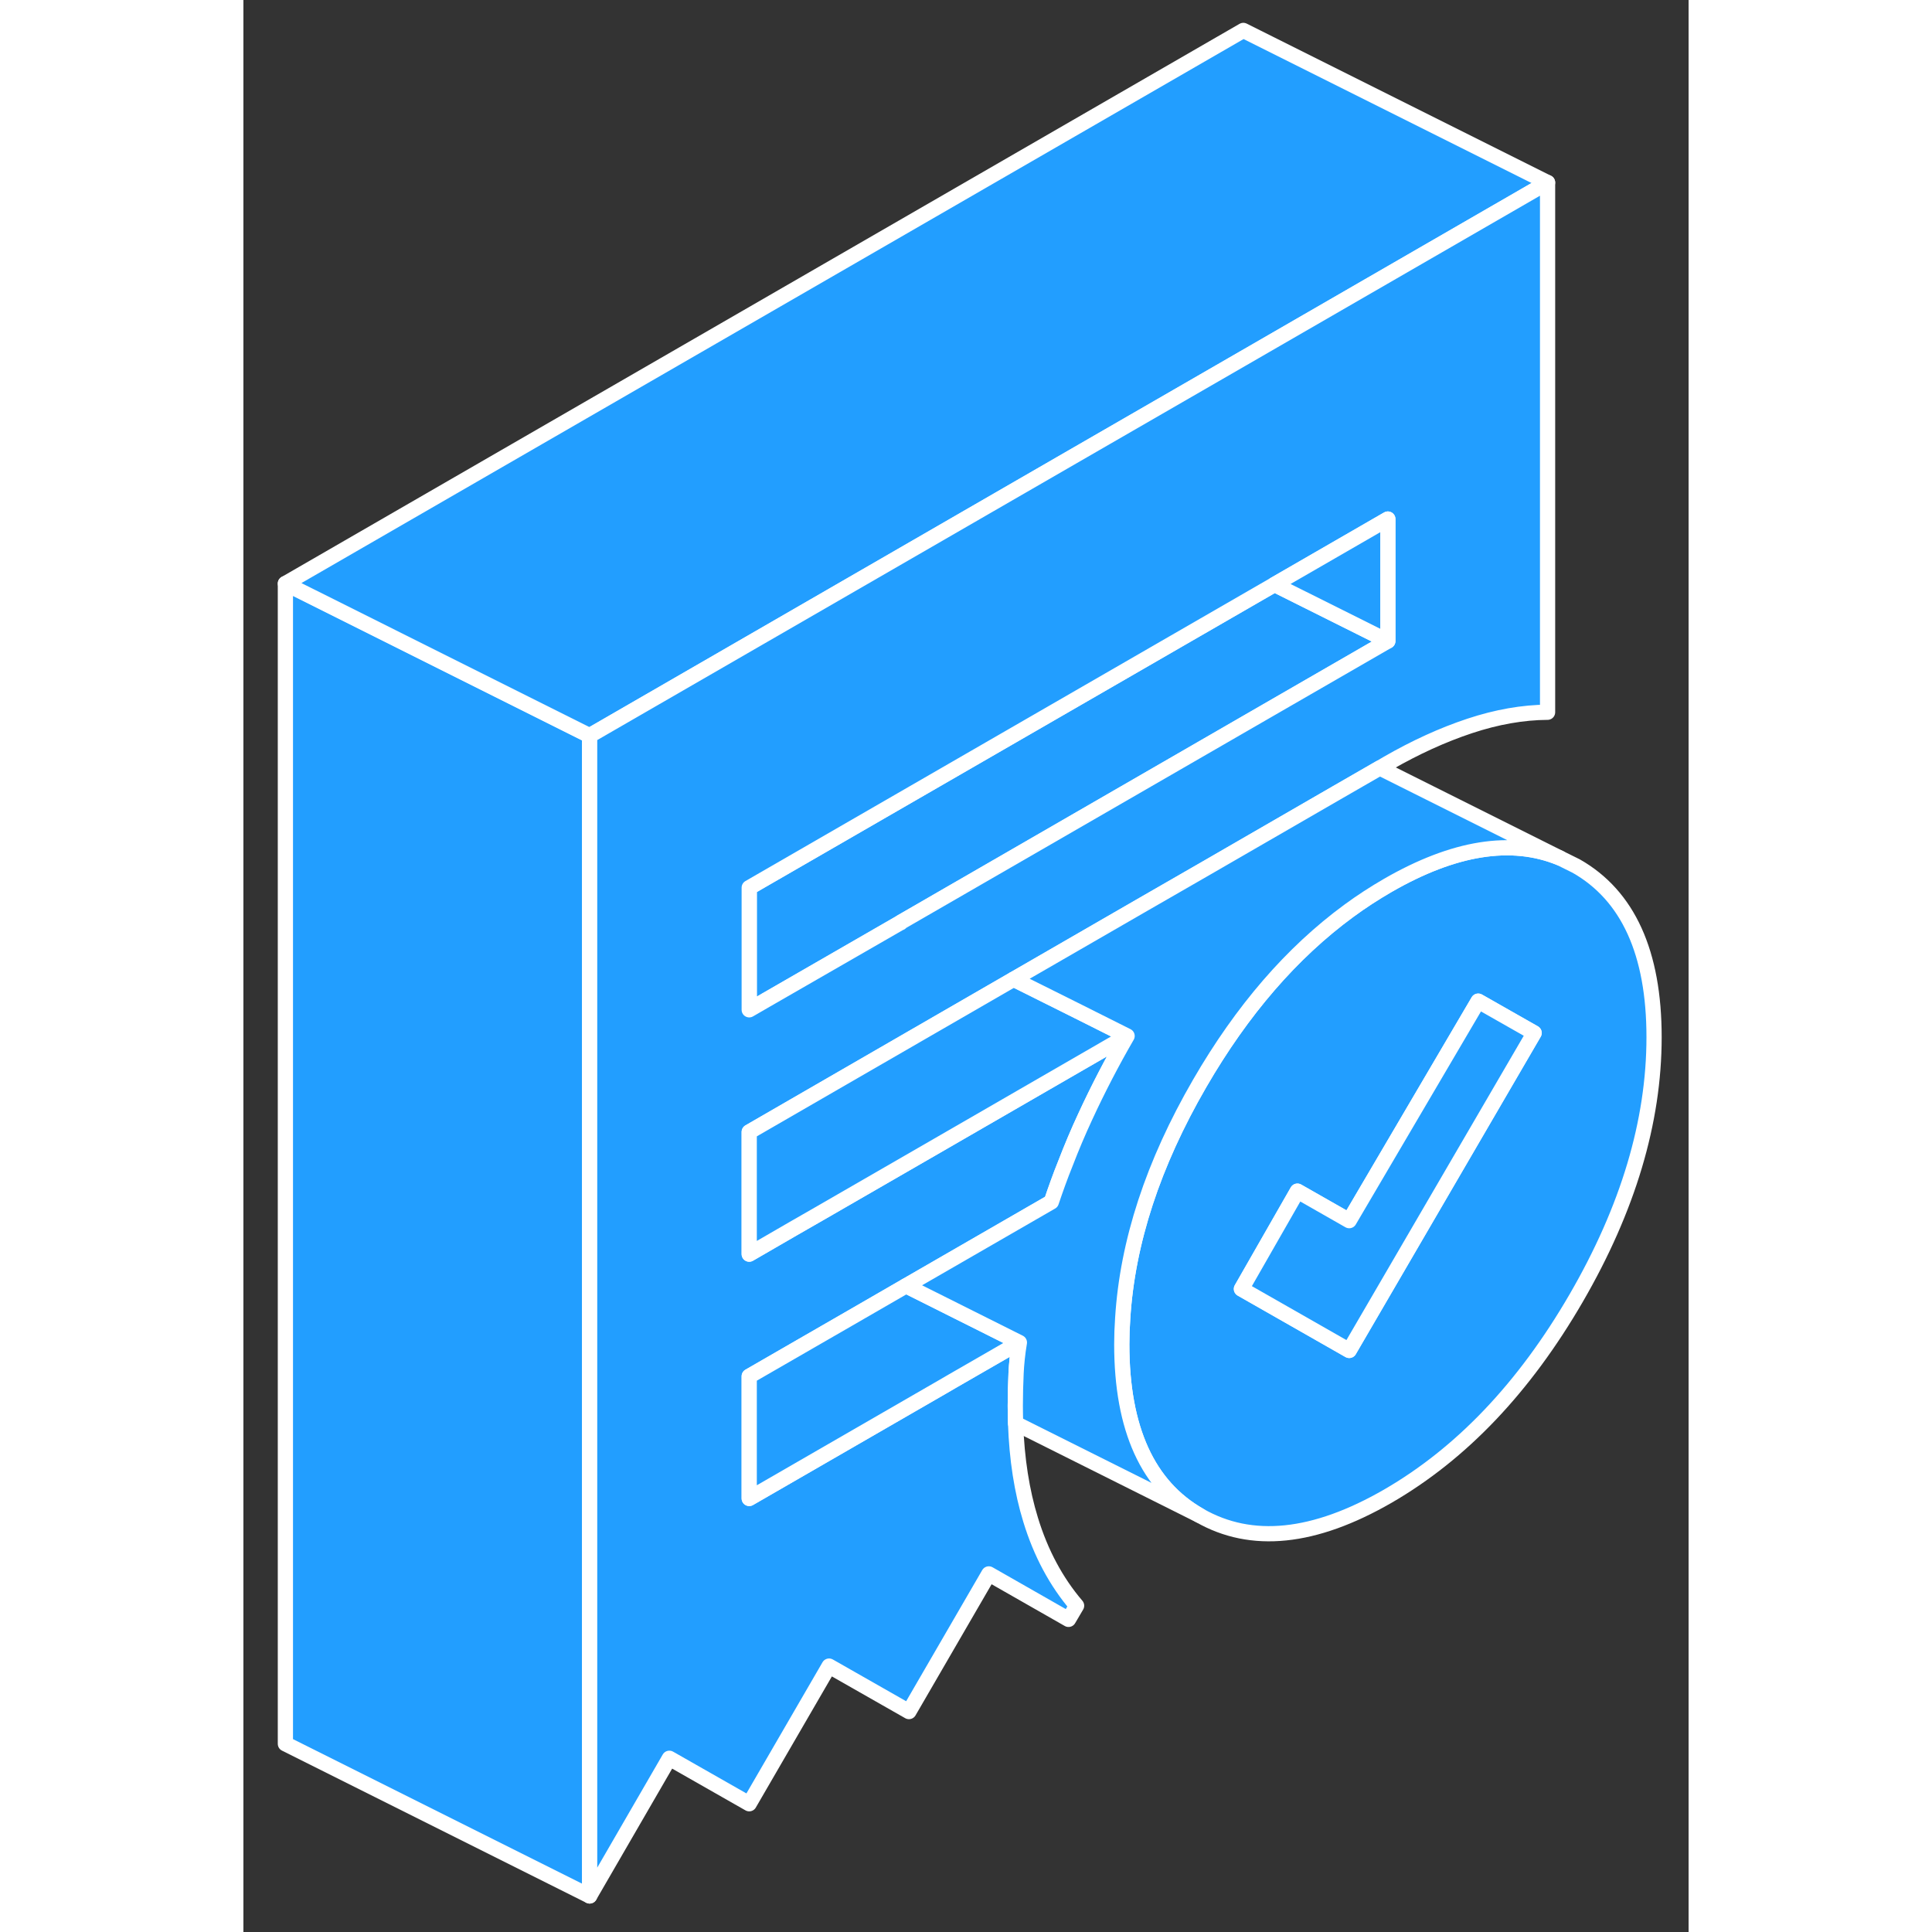 <svg width="48" height="48" viewBox="0 0 95 127" fill="#229EFF" xmlns="http://www.w3.org/2000/svg" stroke-width="1px" stroke-linecap="round" stroke-linejoin="round"><rect x="0" y="0" width="95" height="127" fill="#333333" stroke="none"/><path d="M43.18 60.65H43.2C43.2 60.65 43.21 60.63 43.22 60.62L43.18 60.65Z" stroke="white" stroke-linejoin="round"/><path d="M87.61 56.93L86.54 56.4C83.35 55.09 79.57 55.7 75.23 58.2C74.35 58.71 73.5 59.26 72.67 59.87C68.92 62.62 65.65 66.4 62.86 71.22C59.8 76.5 58.11 81.65 57.8 86.67C57.76 87.24 57.74 87.81 57.74 88.37C57.74 93.93 59.45 97.68 62.86 99.62C66.27 101.57 70.39 101.14 75.23 98.35C80.07 95.55 84.2 91.21 87.61 85.33C91.02 79.45 92.73 73.73 92.73 68.18C92.73 62.63 91.02 58.87 87.61 56.93ZM72.69 88.77L65.6 84.73L69.28 78.3L72.69 80.24L81.17 65.81L84.84 67.9L72.69 88.77Z" stroke="white" stroke-linejoin="round"/><path d="M84.85 67.9L72.69 88.77L65.61 84.73L69.29 78.3L72.69 80.24L81.17 65.81L84.85 67.9Z" stroke="white" stroke-linejoin="round"/><path d="M22.76 48.36V124.63L2.76 114.63V38.36L17.66 45.81L22.76 48.36Z" stroke="white" stroke-linejoin="round"/><path d="M85.73 12L65.73 23.55L55.23 29.61L22.76 48.36L17.66 45.81L2.76 38.36L65.73 2L85.73 12Z" stroke="white" stroke-linejoin="round"/><path d="M75.23 42.14L67.26 46.74L43.22 60.62L43.17 60.65L34.31 65.76L33.25 66.38V58.35L67.78 38.42L75.23 42.14Z" stroke="white" stroke-linejoin="round"/><path d="M65.73 23.55L55.23 29.61L22.76 48.36V124.63L28 115.58L33.25 118.57L38.5 109.52L43.75 112.51L49 103.46L54.24 106.45L54.77 105.55C53.43 103.98 52.42 102.1 51.75 99.91C51.17 98.03 50.84 95.91 50.76 93.57C50.75 93.19 50.74 92.8 50.74 92.41C50.74 91.68 50.76 90.98 50.79 90.33V90.3C50.82 89.66 50.89 88.97 51.01 88.25L46.62 90.78L45.95 91.17L33.25 98.5V90.47L39.77 86.71L43.56 84.52L53.11 79.01C53.4 78.15 53.7 77.31 54.04 76.47C54.44 75.43 54.87 74.41 55.34 73.4C56.18 71.58 57.1 69.81 58.09 68.1L46.11 75.02L37.79 79.82L36.1 80.79L33.25 82.44V74.41L38.65 71.29L50.63 64.37L58.98 59.55L63.34 57.04L71.82 52.14L74.7 50.48L75.23 50.17C77.04 49.13 78.83 48.31 80.61 47.72C82.39 47.13 84.1 46.83 85.73 46.82V12L65.73 23.55ZM75.23 42.14L67.26 46.74L43.22 60.62C43.22 60.62 43.2 60.65 43.2 60.66H43.18L34.32 65.76L33.25 66.38V58.35L67.78 38.42L75.23 34.12V42.14Z" stroke="white" stroke-linejoin="round"/><path d="M75.23 34.12V42.14L67.78 38.42L75.23 34.12Z" stroke="white" stroke-linejoin="round"/><path d="M58.09 68.1L46.11 75.02L37.79 79.82L36.1 80.79L33.25 82.44V74.41L38.65 71.29L50.63 64.37L54.9 66.5L58.09 68.1Z" stroke="white" stroke-linejoin="round"/><path d="M51.01 88.25L46.62 90.78L45.95 91.17L33.25 98.5V90.47L39.77 86.71L43.56 84.52L51.01 88.25Z" stroke="white" stroke-linejoin="round"/><path d="M86.54 56.4C83.35 55.09 79.57 55.7 75.23 58.2C74.35 58.71 73.5 59.26 72.67 59.87C68.92 62.62 65.65 66.4 62.86 71.22C59.8 76.5 58.11 81.65 57.8 86.67C57.76 87.24 57.74 87.81 57.74 88.37C57.74 93.93 59.45 97.68 62.86 99.62L50.76 93.57C50.75 93.19 50.74 92.8 50.74 92.41C50.74 91.68 50.76 90.98 50.79 90.33V90.3C50.82 89.66 50.89 88.97 51.01 88.25L43.56 84.52L53.11 79.01C53.4 78.15 53.7 77.31 54.04 76.47C54.44 75.43 54.87 74.41 55.34 73.4C56.18 71.58 57.1 69.81 58.09 68.1L54.9 66.5L50.63 64.37L58.98 59.55L63.34 57.04L71.82 52.14L74.7 50.48L86.54 56.4Z" stroke="white" stroke-linejoin="round"/></svg>